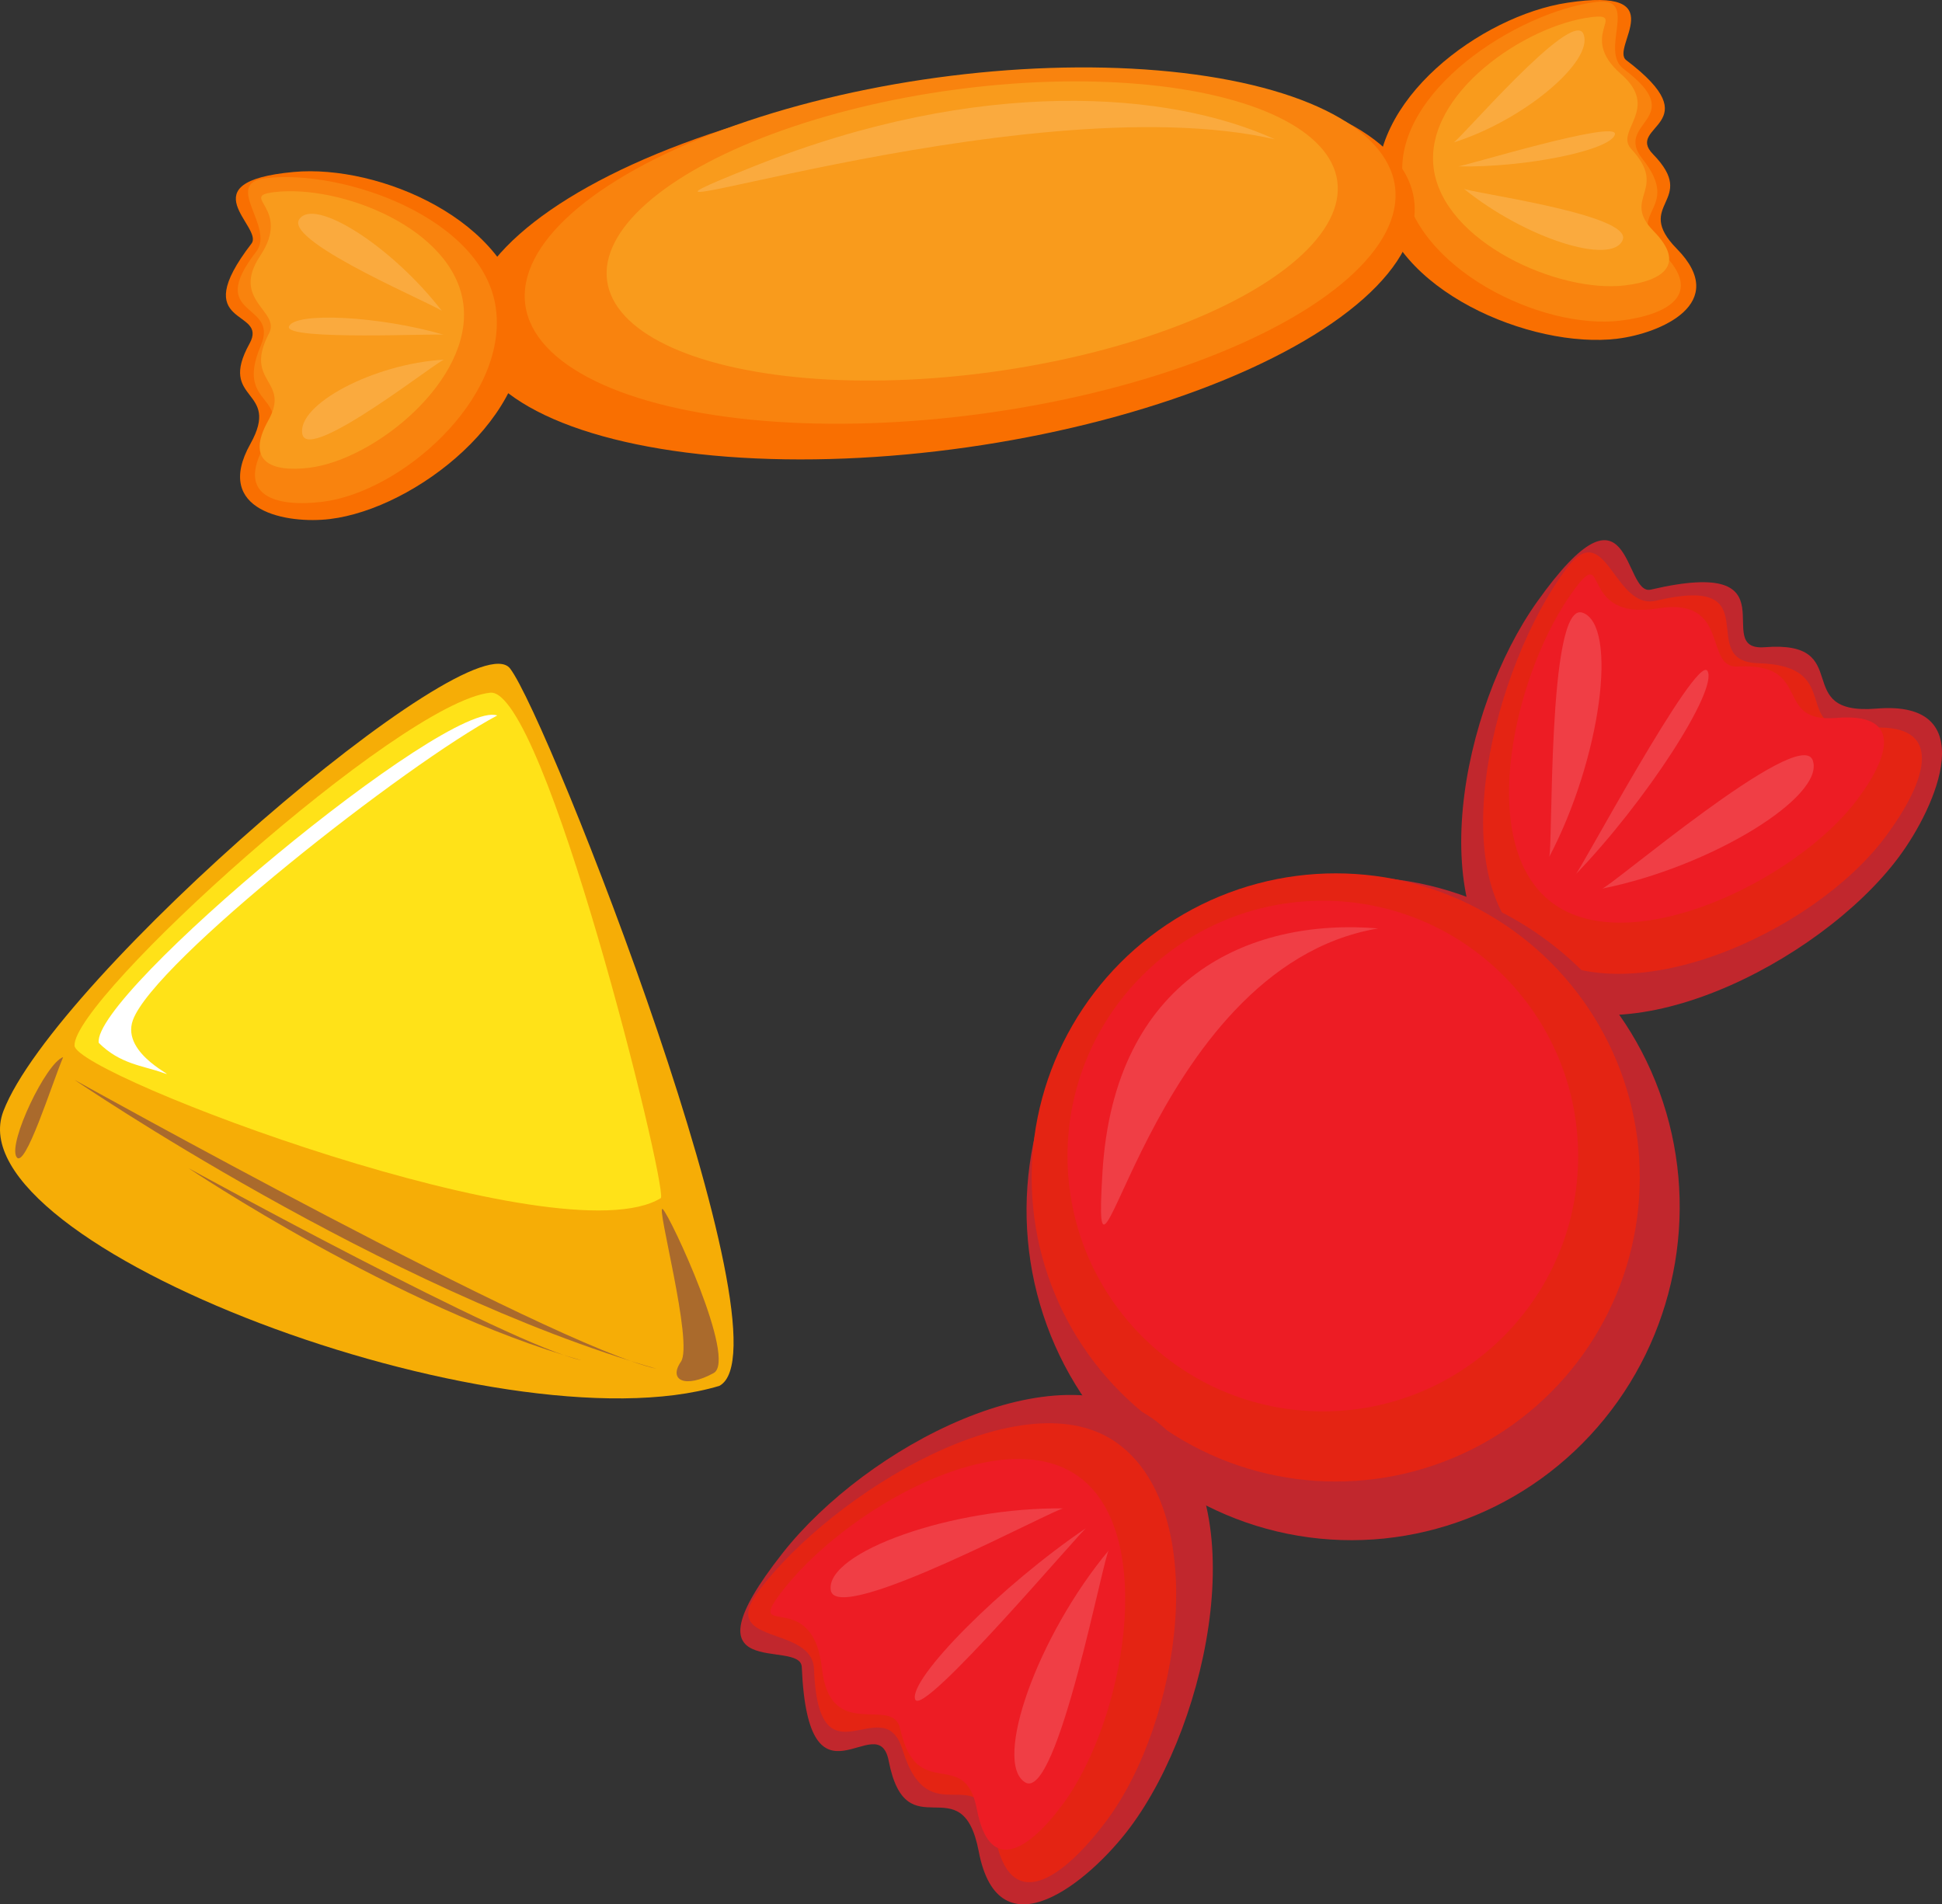 <svg xmlns="http://www.w3.org/2000/svg" viewBox="0 0 1500.9 1471.76"><rect x="0" y="0" width="1500.9" height="1471.76" fill="#333333" stroke="none"/><defs><style>.cls-1{isolation:isolate;}.cls-2,.cls-5{fill:#c1272d;}.cls-10,.cls-11,.cls-2,.cls-3,.cls-4,.cls-8,.cls-9{fill-rule:evenodd;}.cls-3,.cls-6{fill:#e42413;}.cls-4,.cls-7{fill:#ed1c24;}.cls-18,.cls-8{fill:#fff;}.cls-8{opacity:0.15;mix-blend-mode:screen;}.cls-12,.cls-9{fill:#f96f01;}.cls-10,.cls-13{fill:#f9830e;}.cls-11,.cls-14{fill:#f99b1c;}.cls-15{fill:#f6ad06;}.cls-16{fill:#ffe218;}.cls-17{fill:#aa6a2c;}</style></defs><g class="cls-1"><g id="Layer_2" data-name="Layer 2"><g id="SWEETS"><path class="cls-2" d="M1467.08,662.94c-60.85,81.21-215.06,159.34-292,101.68S1129.14,547.74,1188,465.05c74-104,66-4.29,87.83-9.37,113.79-26.54,45,47.9,88.06,44.51,70.86-5.58,18.7,53,86.51,47.43C1531.75,540.9,1497.51,622.34,1467.08,662.94Z"/><path class="cls-3" d="M1456.77,647.24C1401,721.66,1255.65,786.58,1184,732.87s-29.14-219,26.62-293.45c30.71-41,36.58,32.58,69.35,24.8,89.28-21.2,29,46.92,78.82,48.33,70.77,2,20.14,56.2,83.22,50.23S1489.65,603.35,1456.77,647.24Z"/><path class="cls-4" d="M1435.31,618.05c-46.82,62.48-175.61,124.71-235.8,79.61s-29-180.44,17.84-242.92c25.85-34.5,2.31,25.48,63.9,15.44,56.71-9.25,35.21,46.35,61.73,44.93,59.23-3.17,26.53,43.82,76.24,39.72S1462.1,582.3,1435.31,618.05Z"/><ellipse class="cls-5" cx="1045.81" cy="933.99" rx="256.47" ry="252.28" transform="translate(-48.47 1810.7) rotate(-80.47)"/><circle class="cls-6" cx="1032.33" cy="909.97" r="235.01"/><circle class="cls-7" cx="1022.37" cy="893.44" r="197.32"/><path class="cls-2" d="M873.17,1412.59c62.57-83.51,96.87-257,19.91-314.62S669.55,1118.11,605,1200.09c-81.22,103.14,13.71,65.56,14.67,88.29,5,118.69,58.8,29.51,67.15,72.4,13.75,70.63,56.68,2.34,69.59,70C771.9,1512,841.89,1454.34,873.17,1412.59Z"/><path class="cls-3" d="M855.1,1407.24c57.33-76.52,81.17-237.41,9.49-291.12s-221.08,37.14-278.41,113.66c-31.57,42.14,41.61,25.87,42.91,60.08,3.53,93.24,53.51,14.2,68.38,62.27,21.1,68.28,60.15,2.8,71.42,66S821.28,1452.38,855.1,1407.24Z"/><path class="cls-4" d="M820.87,1395.09c48.15-64.25,73.85-208.21,13.66-253.31s-183.47,25.75-231.61,90c-26.59,35.48,25.42-5.37,32.32,57.58,6.35,58,54.65,20.41,60.45,46.65,12.95,58.6,49.83,12.72,59.3,62.33S793.33,1431.85,820.87,1395.09Z"/><path class="cls-8" d="M1065.18,717.52c-100.5-8.38-204,39-213.11,188.19S885,747.76,1065.18,717.52Z"/><path class="cls-8" d="M1197.12,662.66c40.31-76.3,53.76-179.4,26-189.15S1200.54,661.15,1197.12,662.66Z"/><path class="cls-8" d="M1237.93,686.82C1322.55,670,1411,615.32,1401,587.58S1241.25,688.53,1237.93,686.82Z"/><path class="cls-8" d="M1217.68,675.85c55-57,110.19-142.9,102-157.28S1220,675.29,1217.68,675.85Z"/><path class="cls-8" d="M857.12,1197.91c-55.34,66.21-90,164.24-64.82,179.57S853.46,1198.67,857.12,1197.91Z"/><path class="cls-8" d="M822.25,1165.76c-86.29-1.14-184.2,33.85-180.21,63.06S819.35,1163.4,822.25,1165.76Z"/><path class="cls-8" d="M839.76,1180.71c-65.63,44.31-137.57,116.79-132.5,132.58S837.39,1180.78,839.76,1180.71Z"/><path class="cls-9" d="M1250,261.76c-66.54,8.16-175.53-37.65-184.77-110.84S1145,12.2,1211.23,2.13c83.39-12.66,33,34.81,45.66,44.39,65.89,50-1.21,50.2,20.6,72.57,35.92,36.84-16,38.1,18.51,73.23C1337.4,234.47,1283.25,257.67,1250,261.76Z"/><path class="cls-10" d="M1252.47,247.79c-61,7.48-159.64-40.24-168.24-108.42S1172.86,9,1233.84,1.48c33.58-4.12,2,37.49,21,51.81,51.87,39-8.28,40.7,14.48,69.39,32.33,40.73-16.8,40.56,15.65,72.83S1288.43,243.38,1252.47,247.79Z"/><path class="cls-11" d="M1256,220.55c-51.2,6.28-140.81-33.55-148-90.8s70.68-110.22,121.88-116.5c28.27-3.47-10.82,14.57,22.83,43.88,31,27-5.11,43.89,8,58,29.33,31.57-8,37.7,17.28,63.45S1285.31,217,1256,220.55Z"/><path class="cls-8" d="M1123.21,110.18c54.6-17.12,109.09-63.27,100.57-83.95S1125.52,111.31,1123.21,110.18Z"/><path class="cls-8" d="M1131.11,145.66c47.66,38.67,114.77,59.84,123,39.8S1131.87,148.41,1131.11,145.66Z"/><path class="cls-8" d="M1126.71,128.59c52.47,1.12,118.56-12.61,121.41-24.73S1128.06,129.59,1126.71,128.59Z"/><ellipse class="cls-12" cx="727.58" cy="205.93" rx="368.93" ry="141.13" transform="translate(-21.76 104.62) rotate(-8.1)"/><ellipse class="cls-13" cx="742.05" cy="189.86" rx="339.17" ry="131.04" transform="translate(-18.85 102) rotate(-7.77)"/><ellipse class="cls-14" cx="751.38" cy="178.57" rx="284.78" ry="110.03" transform="translate(-17.24 103.16) rotate(-7.77)"/><path class="cls-8" d="M985.34,107.67C903.71,70.37,757.49,59,583.65,128.15S788.7,62.67,985.34,107.67Z"/><path class="cls-9" d="M255.08,401.12C321,393.1,414,321,404.46,245.76S293.11,126.84,227,132.9c-83.18,7.62-22.94,42.72-32.64,55.34-50.63,65.84,13.78,49.75-1.52,77.34-25.19,45.45,24.91,34.11.66,77.49C164.37,395.15,222.14,405.13,255.08,401.12Z"/><path class="cls-10" d="M249.19,387.81c60.37-7.35,143-78.88,134.13-148.94S265.51,130.39,205.14,137.74c-33.25,4,7.53,37.85-7.13,56.75-39.95,51.51,18.18,38.56,3.55,72.68-20.77,48.46,26.31,36.36,3.3,76.42S213.58,392.14,249.19,387.81Z"/><path class="cls-11" d="M238.93,361.52c50.69-6.17,126.64-67.64,119.18-126.47s-95.5-92.72-146.2-86.55c-28,3.41,14.05,11.9-10.86,49.29-22.93,34.43,15.93,42.51,6.89,59.8-20.19,38.59,17.15,35.64-.63,67.45S209.93,365.05,238.93,361.52Z"/><path class="cls-8" d="M343.44,277.93C288.58,281,229,312.88,233.7,335.61S341.42,276.21,343.44,277.93Z"/><path class="cls-8" d="M341.8,240.66c-39-50.64-99.45-88.85-110.64-71S341.52,237.72,341.8,240.66Z"/><path class="cls-8" d="M343.15,258.74c-49.81-14.55-115.06-17.81-119.78-6.5S342,257.4,343.15,258.74Z"/><path class="cls-15" d="M555.93,1071.07c58.3-30.8-132-515.93-161.71-554.43S42.2,755.35,2.6,858.76,386.52,1121.67,555.93,1071.07Z"/><path class="cls-16" d="M510.83,925.86c4.4-12.1-90.33-395.08-132-390.52-70.4,7.7-323,236.49-321.22,272.81C58.74,831,434.48,973.36,510.83,925.86Z"/><path class="cls-17" d="M551.53,1061.17c18.41-10.13-33.44-121.31-39.27-126.66s23.87,103.56,14,117.86S529.53,1073.27,551.53,1061.17Z"/><path class="cls-17" d="M48.8,817c-13.2,4.4-42.56,66-36.13,77S40,837.86,48.8,817Z"/><path class="cls-17" d="M507.53,1057.87C427.22,1040.27,57.6,834.56,57.6,834.56S296.31,997.36,507.53,1057.87Z"/><path class="cls-17" d="M449.22,1051.27C395,1039.56,145.61,902.76,145.61,902.76S306.69,1011,449.22,1051.27Z"/><path class="cls-18" d="M384.32,552.94c-38.5-13.2-313.52,215.61-308,253,16.5,16.5,34.1,17.6,49.51,23.11s-33-13.59-23.11-40.71C119.21,743.25,313.92,590.34,384.32,552.94Z"/></g></g></g></svg>
